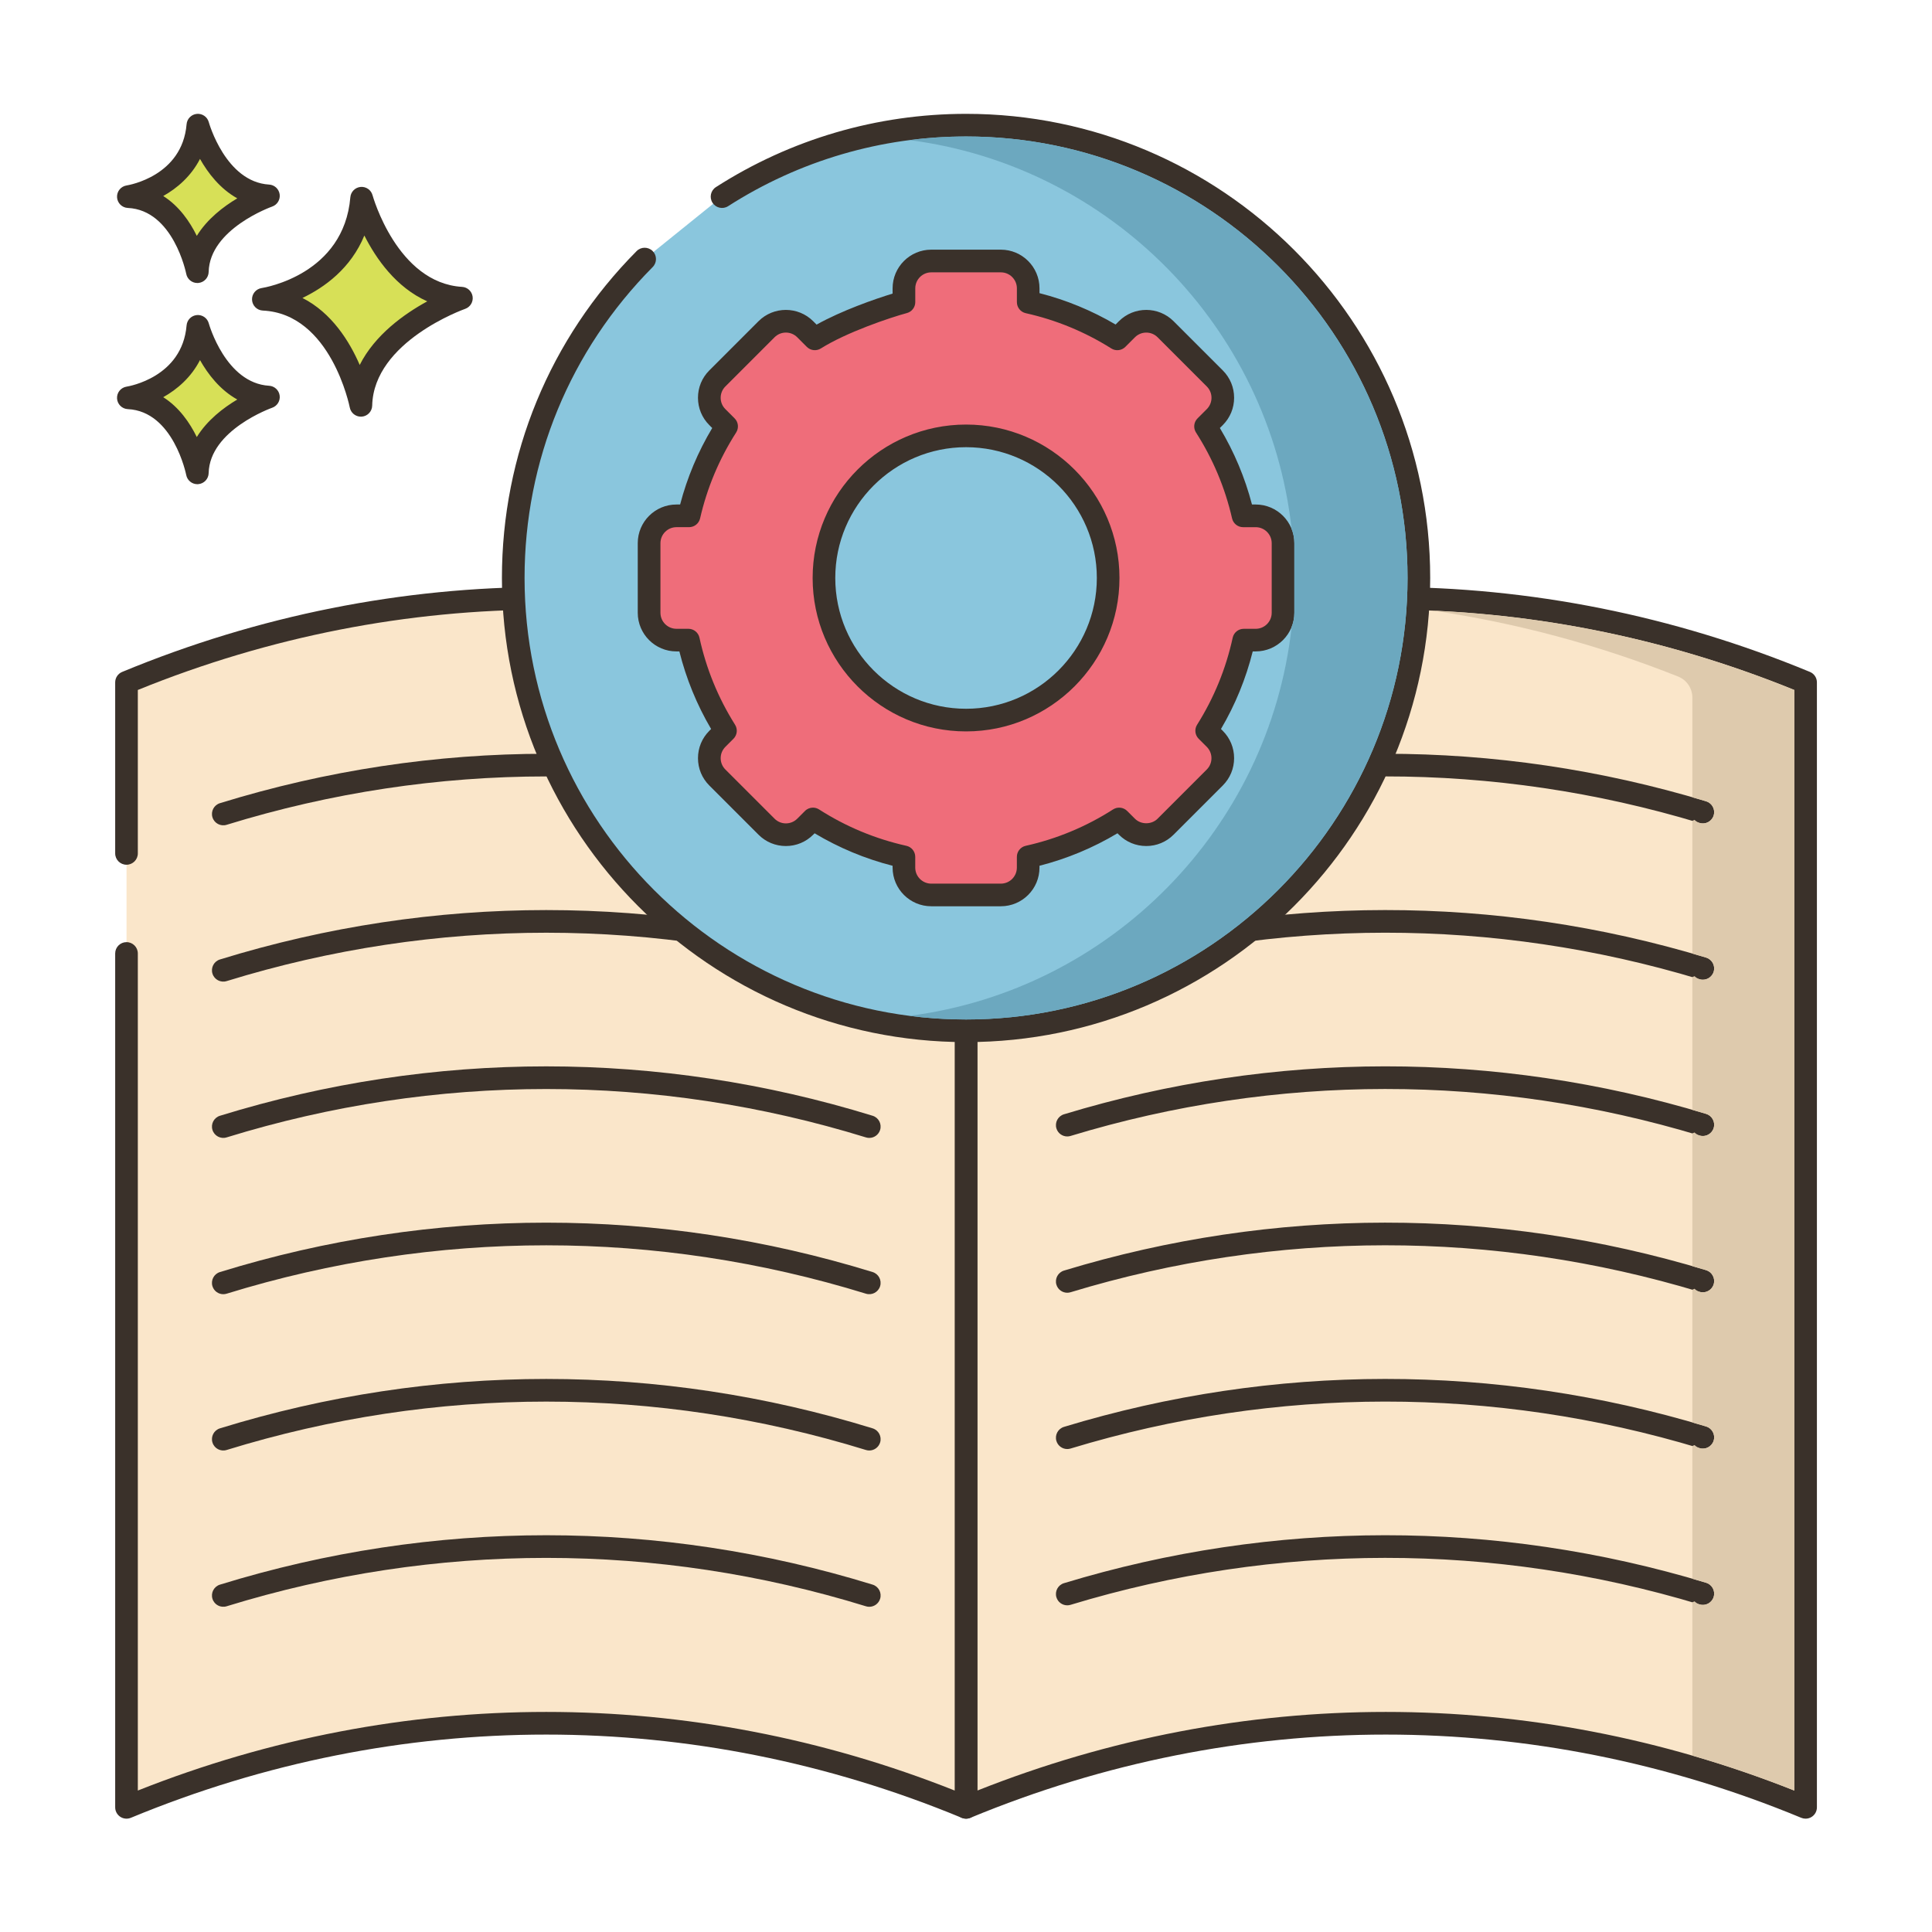 <svg id="Layer_1" enable-background="new 0 0 256 256" height="512" viewBox="0 0 256 256" width="512" xmlns="http://www.w3.org/2000/svg"><path d="m47.918 26.263s3.408 12.659 13.222 13.246c0 0-13.1 4.525-13.321 14.202 0 0-2.578-13.572-12.925-14.059 0 0 12.05-1.826 13.024-13.389z" fill="#d7e057"/><path d="m47.818 55.21c-.713 0-1.335-.506-1.472-1.217-.024-.124-2.495-12.417-11.522-12.842-.771-.037-1.388-.651-1.428-1.421-.039-.771.511-1.445 1.273-1.561.441-.069 10.894-1.817 11.754-12.033.061-.725.634-1.301 1.359-1.367.724-.066 1.392.398 1.583 1.102.032.116 3.259 11.626 11.864 12.141.714.043 1.297.584 1.395 1.292s-.319 1.388-.994 1.623c-.121.042-12.118 4.31-12.313 12.819-.018.767-.61 1.396-1.375 1.459-.04.004-.083.005-.124.005zm-7.741-15.729c3.878 1.969 6.23 5.746 7.587 8.876 2.026-4.021 5.942-6.787 8.949-8.427-4.135-1.843-6.783-5.651-8.334-8.723-1.793 4.361-5.272 6.869-8.202 8.274z" fill="#3a312a"/><path d="m26.22 43.243s2.411 8.954 9.352 9.369c0 0-9.266 3.201-9.422 10.045 0 0-1.824-9.6-9.142-9.944-.001.001 8.523-1.291 9.212-9.47z" fill="#d7e057"/><path d="m26.148 64.158c-.714 0-1.337-.507-1.473-1.22-.016-.082-1.704-8.442-7.739-8.726-.77-.037-1.388-.651-1.428-1.421-.04-.771.511-1.445 1.273-1.561.296-.047 7.364-1.243 7.943-8.114.061-.726.635-1.303 1.36-1.368.728-.067 1.392.399 1.582 1.102.022.079 2.228 7.92 7.994 8.265.714.043 1.299.584 1.396 1.293.098.709-.32 1.388-.996 1.622-.081.028-8.282 2.952-8.412 8.661-.018.767-.611 1.398-1.376 1.461-.041.004-.083.006-.124.006zm-4.519-11.528c2.107 1.333 3.523 3.394 4.447 5.28 1.376-2.232 3.515-3.872 5.365-4.972-2.287-1.27-3.884-3.35-4.941-5.224-1.173 2.286-3.015 3.875-4.871 4.916z" fill="#3a312a"/><path d="m26.22 16.586s2.411 8.954 9.352 9.37c0 0-9.266 3.201-9.422 10.045 0 0-1.824-9.6-9.142-9.944-.001-.001 8.523-1.292 9.212-9.471z" fill="#d7e057"/><path d="m26.148 37.5c-.713 0-1.337-.507-1.472-1.22-.016-.082-1.704-8.442-7.74-8.726-.77-.037-1.387-.651-1.427-1.421-.04-.771.511-1.445 1.273-1.561.296-.047 7.364-1.243 7.943-8.114.061-.726.635-1.303 1.36-1.368.728-.067 1.392.399 1.582 1.102.022.079 2.228 7.92 7.994 8.265.714.043 1.299.584 1.396 1.293.098.709-.32 1.388-.996 1.622-.081.028-8.282 2.952-8.412 8.662-.018.767-.611 1.397-1.376 1.461-.042.004-.084.005-.125.005zm-4.519-11.527c2.107 1.333 3.523 3.394 4.448 5.28 1.376-2.233 3.515-3.872 5.365-4.973-2.287-1.27-3.884-3.35-4.941-5.224-1.174 2.287-3.016 3.876-4.872 4.917z" fill="#3a312a"/><path d="m239.25 90.418c-35.613-14.752-75.628-14.752-111.241 0v149.065c35.613-14.751 75.628-14.751 111.241 0 0-49.688 0-99.377 0-149.065z" fill="#fae6ca"/><path d="m239.25 240.983c-.194 0-.389-.038-.574-.114-35.497-14.703-74.596-14.703-110.093 0-.464.191-.992.14-1.408-.139-.417-.278-.667-.746-.667-1.247v-149.065c0-.607.365-1.154.926-1.386 36.239-15.011 76.152-15.01 112.39 0 .561.232.926.779.926 1.386v149.065c0 .501-.25.969-.667 1.247-.25.168-.541.253-.833.253zm-109.741-149.56v145.833c34.991-13.889 73.252-13.889 108.241 0v-145.833c-34.942-14.198-73.298-14.198-108.241 0z" fill="#3a312a"/><path d="m16.764 126.338v113.145c35.613-14.751 75.628-14.751 111.241 0v-149.065c-35.613-14.752-75.628-14.752-111.241 0v22.664z" fill="#fae6ca"/><g fill="#3a312a"><path d="m128.005 240.983c-.194 0-.389-.038-.574-.114-35.497-14.703-74.596-14.703-110.093 0-.464.191-.991.14-1.408-.139-.417-.278-.667-.746-.667-1.247v-113.145c0-.829.671-1.5 1.5-1.5s1.5.671 1.5 1.5v110.918c34.991-13.889 73.252-13.889 108.241 0v-145.833c-34.942-14.198-73.298-14.198-108.241 0v21.658c0 .829-.671 1.5-1.5 1.5s-1.5-.671-1.5-1.5v-22.663c0-.607.365-1.154.926-1.386 36.239-15.011 76.152-15.01 112.39 0 .561.232.926.779.926 1.386v149.065c0 .501-.25.969-.666 1.247-.251.168-.541.253-.834.253z"/><path d="m115.185 212.908c-.146 0-.295-.021-.442-.067-27.717-8.549-57.011-8.548-84.715-.001-.792.244-1.631-.199-1.875-.991-.245-.792.199-1.631.991-1.876 28.283-8.728 58.188-8.727 86.484-.001.792.244 1.236 1.084.992 1.876-.201.646-.794 1.06-1.435 1.06z"/><path d="m141.416 212.714c-.643 0-1.238-.417-1.435-1.064-.241-.792.207-1.63.999-1.871 27.817-8.451 57.24-8.47 85.089-.056.793.24 1.241 1.077 1.002 1.87-.24.792-1.075 1.239-1.87 1.002-27.279-8.243-56.1-8.223-83.349.054-.145.044-.291.065-.436.065z"/><path d="m115.185 192.198c-.146 0-.295-.021-.442-.067-27.717-8.548-57.011-8.548-84.715 0-.792.245-1.631-.199-1.875-.991-.245-.792.199-1.631.991-1.876 28.283-8.727 58.188-8.727 86.484 0 .792.244 1.236 1.084.992 1.875-.201.645-.794 1.059-1.435 1.059z"/><path d="m141.416 192.005c-.643 0-1.238-.417-1.435-1.064-.241-.793.207-1.63.999-1.871 27.817-8.452 57.241-8.472 85.089-.056.793.24 1.241 1.077 1.002 1.87-.24.792-1.075 1.24-1.87 1.002-27.278-8.243-56.1-8.224-83.349.054-.145.044-.291.065-.436.065z"/><path d="m29.584 171.488c-.641 0-1.234-.414-1.433-1.058-.245-.792.199-1.631.991-1.876 28.283-8.728 58.188-8.727 86.484 0 .792.244 1.236 1.084.992 1.875-.244.792-1.086 1.236-1.876.992-27.717-8.548-57.011-8.548-84.715 0-.147.046-.296.067-.443.067z"/><path d="m141.416 171.295c-.643 0-1.238-.417-1.435-1.064-.241-.792.207-1.63.999-1.871 27.817-8.453 57.24-8.471 85.089-.056.793.24 1.241 1.077 1.002 1.87-.24.792-1.075 1.24-1.87 1.002-27.279-8.244-56.1-8.224-83.349.054-.145.044-.291.065-.436.065z"/><path d="m115.185 150.779c-.146 0-.295-.021-.442-.067-27.717-8.548-57.011-8.548-84.715-.001-.792.244-1.631-.199-1.875-.991-.245-.791.199-1.631.991-1.875 28.283-8.728 58.188-8.727 86.484-.001.792.244 1.236 1.084.992 1.876-.201.645-.794 1.059-1.435 1.059z"/><path d="m141.416 150.585c-.644 0-1.238-.417-1.435-1.064-.241-.792.207-1.63.999-1.871 27.817-8.452 57.241-8.471 85.089-.056.793.24 1.241 1.077 1.002 1.87-.24.792-1.075 1.239-1.87 1.002-27.278-8.243-56.1-8.224-83.349.054-.145.045-.291.065-.436.065z"/><path d="m115.185 130.069c-.146 0-.295-.021-.442-.067-27.717-8.548-57.011-8.548-84.715 0-.792.245-1.631-.199-1.875-.991-.245-.792.199-1.631.991-1.876 28.283-8.728 58.188-8.727 86.484 0 .792.244 1.236 1.084.992 1.875-.201.645-.794 1.059-1.435 1.059z"/><path d="m141.416 129.876c-.643 0-1.238-.417-1.435-1.064-.241-.793.207-1.63.999-1.871 27.817-8.452 57.24-8.471 85.089-.056.793.24 1.241 1.077 1.002 1.87-.24.792-1.075 1.239-1.87 1.002-27.279-8.244-56.1-8.224-83.349.054-.145.044-.291.065-.436.065z"/><path d="m115.185 109.359c-.146 0-.295-.021-.442-.067-27.717-8.548-57.011-8.548-84.715-.001-.792.244-1.631-.199-1.875-.991-.245-.791.199-1.631.991-1.875 28.283-8.728 58.188-8.727 86.484-.001.792.244 1.236 1.084.992 1.876-.201.645-.794 1.059-1.435 1.059z"/><path d="m141.416 109.166c-.643 0-1.238-.417-1.435-1.064-.241-.792.207-1.63.999-1.871 27.817-8.451 57.24-8.47 85.089-.056.793.24 1.241 1.077 1.002 1.87-.24.792-1.075 1.24-1.87 1.002-27.279-8.243-56.1-8.223-83.349.054-.145.044-.291.065-.436.065z"/></g><path d="m115.283 106.202h25.449c1.68 0 3.042 1.362 3.042 3.042v5.8c0 1.68-1.362 3.042-3.042 3.042h-25.449c-1.68 0-3.042-1.362-3.042-3.042v-5.8c0-1.68 1.362-3.042 3.042-3.042z" fill="#87796f"/><path d="m140.731 119.585h-25.449c-2.504 0-4.542-2.037-4.542-4.542v-5.8c0-2.504 2.038-4.542 4.542-4.542h25.449c2.504 0 4.542 2.038 4.542 4.542v5.8c0 2.505-2.037 4.542-4.542 4.542zm-25.448-11.883c-.85 0-1.542.692-1.542 1.542v5.8c0 .85.692 1.542 1.542 1.542h25.449c.85 0 1.542-.691 1.542-1.542v-5.8c0-.85-.692-1.542-1.542-1.542z" fill="#3a312a"/><path d="m190.007 80.933c11.002 1.632 21.871 4.538 32.362 8.717 1.137.453 1.878 1.565 1.878 2.789v13.204c.61.17 1.21.35 1.82.53.8.24 1.24 1.08 1.01 1.87-.311 1.025-1.632 1.477-2.544.594-.192.084-.094.041-.286.126v17.59c.61.17 1.22.35 1.82.53.8.24 1.24 1.08 1.01 1.87-.311 1.025-1.632 1.477-2.544.594-.192.084-.094.041-.286.126v17.59c.61.17 1.21.35 1.82.53.8.24 1.24 1.08 1.01 1.87-.311 1.025-1.632 1.477-2.544.594-.192.084-.094.041-.286.126v17.59c.61.17 1.21.35 1.82.53.8.24 1.24 1.08 1.01 1.87-.311 1.025-1.632 1.477-2.544.594-.192.084-.094.041-.286.126v17.59c.61.17 1.21.35 1.82.53.8.24 1.24 1.08 1.01 1.87-.311 1.025-1.632 1.477-2.544.594-.192.084-.094.041-.286.126v17.59c.61.17 1.21.35 1.82.53.8.24 1.24 1.08 1.01 1.87-.311 1.025-1.632 1.477-2.544.594-.192.084-.094.041-.286.126v20.31c4.54 1.32 9.05 2.86 13.5 4.63v-145.83c-15.44-6.27-31.55-9.77-47.74-10.49z" fill="#decaad"/><path d="m85.419 34.328c-10.76 10.845-17.412 25.773-17.412 42.258 0 33.137 26.863 60 60 60s60-26.863 60-60-26.863-60-60-60c-11.911 0-23.001 3.485-32.334 9.47z" fill="#8ac6dd"/><path d="m128.007 138.085c-33.911 0-61.5-27.589-61.5-61.5 0-16.332 6.338-31.715 17.848-43.314.584-.588 1.534-.591 2.122-.008s.592 1.533.008 2.122c-10.949 11.033-16.978 25.665-16.978 41.2 0 32.257 26.243 58.5 58.5 58.5s58.5-26.243 58.5-58.5-26.243-58.5-58.5-58.5c-11.204 0-22.105 3.193-31.524 9.233-.697.447-1.625.244-2.072-.453s-.245-1.625.453-2.072c9.903-6.351 21.364-9.708 33.144-9.708 33.911 0 61.5 27.589 61.5 61.5-.001 33.912-27.59 61.5-61.501 61.5z" fill="#3a312a"/><path d="m166.385 68.353h-1.668c-.978-4.275-2.683-8.273-4.978-11.856l1.228-1.227c1.414-1.414 1.414-3.708 0-5.122l-6.521-6.521c-1.414-1.415-3.708-1.415-5.122 0l-1.274 1.274c-3.576-2.253-7.557-3.92-11.81-4.868v-1.824c0-2-1.622-3.622-3.622-3.622h-9.222c-2 0-3.622 1.622-3.622 3.622v1.824c-2.254.607-8.234 2.616-11.81 4.868l-1.273-1.274c-1.414-1.415-3.708-1.415-5.122 0l-6.521 6.521c-1.414 1.414-1.414 3.708 0 5.122l1.228 1.227c-2.296 3.583-4 7.581-4.978 11.856h-1.668c-2 0-3.622 1.621-3.622 3.622v9.222c0 2 1.621 3.622 3.622 3.622h1.582c.94 4.327 2.624 8.377 4.912 12.009l-1.074 1.074c-1.414 1.414-1.414 3.707 0 5.122l6.521 6.521c1.414 1.414 3.708 1.414 5.122 0l1.028-1.028c3.639 2.331 7.705 4.051 12.055 5.022v1.426c0 2 1.621 3.622 3.622 3.622h9.222c2 0 3.622-1.621 3.622-3.622v-1.426c4.35-.97 8.416-2.69 12.055-5.022l1.028 1.028c1.414 1.414 3.708 1.414 5.122 0l6.521-6.521c1.414-1.415 1.414-3.708 0-5.122l-1.074-1.074c2.288-3.632 3.971-7.681 4.912-12.009h1.582c2 0 3.622-1.622 3.622-3.622v-9.222c-.003-2.001-1.625-3.622-3.625-3.622zm-38.378 27.062c-10.399 0-18.829-8.43-18.829-18.829s8.43-18.829 18.829-18.829 18.829 8.43 18.829 18.829-8.43 18.829-18.829 18.829z" fill="#ef6d7a"/><path d="m132.618 120.085h-9.222c-2.824 0-5.122-2.297-5.122-5.122v-.243c-3.641-.93-7.107-2.374-10.334-4.304l-.188.187c-.967.968-2.254 1.501-3.622 1.501s-2.654-.533-3.622-1.501l-6.521-6.521c-.968-.967-1.501-2.253-1.501-3.622s.533-2.654 1.501-3.622l.24-.24c-1.893-3.218-3.304-6.666-4.208-10.282h-.392c-2.824 0-5.122-2.297-5.122-5.122v-9.222c0-2.824 2.297-5.122 5.122-5.122h.492c.932-3.567 2.359-6.967 4.254-10.135l-.387-.388c-.967-.967-1.501-2.253-1.501-3.622 0-1.368.533-2.654 1.501-3.622l6.521-6.521c1.997-1.997 5.247-1.997 7.244 0l.451.451c3.326-1.861 7.714-3.39 10.072-4.111v-.698c0-2.824 2.297-5.122 5.122-5.122h9.222c2.824 0 5.121 2.298 5.121 5.122v.641c3.544.906 6.925 2.3 10.083 4.157l.44-.44c1.996-1.997 5.246-1.997 7.243 0l6.521 6.521c.968.967 1.5 2.253 1.5 3.622s-.533 2.655-1.5 3.622l-.387.387c1.895 3.168 3.323 6.568 4.254 10.135h.492c2.824 0 5.122 2.297 5.122 5.122v9.222c0 2.824-2.297 5.122-5.122 5.122h-.392c-.904 3.616-2.315 7.064-4.208 10.282l.24.24c.968.968 1.5 2.254 1.5 3.622s-.533 2.654-1.5 3.622l-6.521 6.521c-.967.968-2.253 1.501-3.622 1.501s-2.655-.533-3.622-1.501l-.188-.188c-3.227 1.93-6.694 3.374-10.335 4.304v.243c.003 2.827-2.295 5.124-5.119 5.124zm-24.898-13.068c.279 0 .56.078.809.237 3.558 2.28 7.452 3.901 11.573 4.821.686.153 1.173.761 1.173 1.464v1.426c0 1.17.952 2.122 2.122 2.122h9.222c1.17 0 2.121-.952 2.121-2.122v-1.426c0-.703.488-1.311 1.173-1.464 4.121-.919 8.015-2.541 11.573-4.821.592-.38 1.371-.296 1.87.202l1.028 1.028c.801.802 2.199.803 3.001.001l6.52-6.521c.827-.828.827-2.173 0-3.001l-1.074-1.073c-.496-.496-.582-1.268-.208-1.86 2.239-3.554 3.825-7.433 4.715-11.528.15-.69.76-1.182 1.466-1.182h1.582c1.17 0 2.122-.952 2.122-2.122v-9.222c0-1.17-.952-2.122-2.122-2.122h-1.668c-.7 0-1.306-.483-1.462-1.165-.926-4.048-2.534-7.877-4.779-11.381-.38-.593-.296-1.372.203-1.87l1.228-1.228c.401-.401.622-.934.622-1.5s-.221-1.1-.622-1.5l-6.52-6.521c-.828-.827-2.174-.827-3.001 0l-1.274 1.274c-.496.495-1.267.583-1.86.208-3.497-2.203-7.311-3.776-11.336-4.674-.686-.153-1.173-.761-1.173-1.464v-1.824c0-1.17-.952-2.122-2.121-2.122h-9.222c-1.17 0-2.122.952-2.122 2.122v1.824c0 .678-.455 1.272-1.11 1.448-2.255.607-8.008 2.553-11.4 4.689-.594.374-1.366.287-1.861-.208l-1.273-1.274c-.827-.827-2.174-.828-3.001 0l-6.521 6.521c-.401.401-.622.934-.622 1.5 0 .567.221 1.1.622 1.5l1.228 1.228c.499.498.582 1.276.203 1.87-2.245 3.504-3.854 7.333-4.779 11.381-.156.682-.763 1.165-1.462 1.165h-1.669c-1.17 0-2.122.952-2.122 2.122v9.222c0 1.17.952 2.122 2.122 2.122h1.582c.706 0 1.316.492 1.466 1.182.89 4.096 2.477 7.974 4.715 11.528.373.593.287 1.365-.209 1.86l-1.074 1.074c-.401.4-.622.933-.622 1.5s.221 1.1.622 1.5l6.521 6.521c.828.828 2.174.826 3.001 0l1.028-1.028c.284-.289.668-.439 1.056-.439zm20.287-10.102c-11.209 0-20.329-9.12-20.329-20.329 0-11.21 9.12-20.33 20.329-20.33 11.21 0 20.329 9.12 20.329 20.33 0 11.209-9.12 20.329-20.329 20.329zm0-37.659c-9.555 0-17.329 7.774-17.329 17.33 0 9.555 7.774 17.329 17.329 17.329s17.329-7.774 17.329-17.329c0-9.556-7.774-17.33-17.329-17.33z" fill="#3a312a"/><path d="m128.007 18.084c-2.54 0-5.04.16-7.5.48 26.61 3.42 47.68 24.78 50.64 51.53.23.58.36 1.22.36 1.88v9.22c0 .67-.13 1.31-.36 1.89-2.97 26.74-24.03 48.1-50.64 51.52 2.46.32 4.96.48 7.5.48 32.26 0 58.5-26.24 58.5-58.5s-26.24-58.5-58.5-58.5z" fill="#6ca8bf"/></svg>